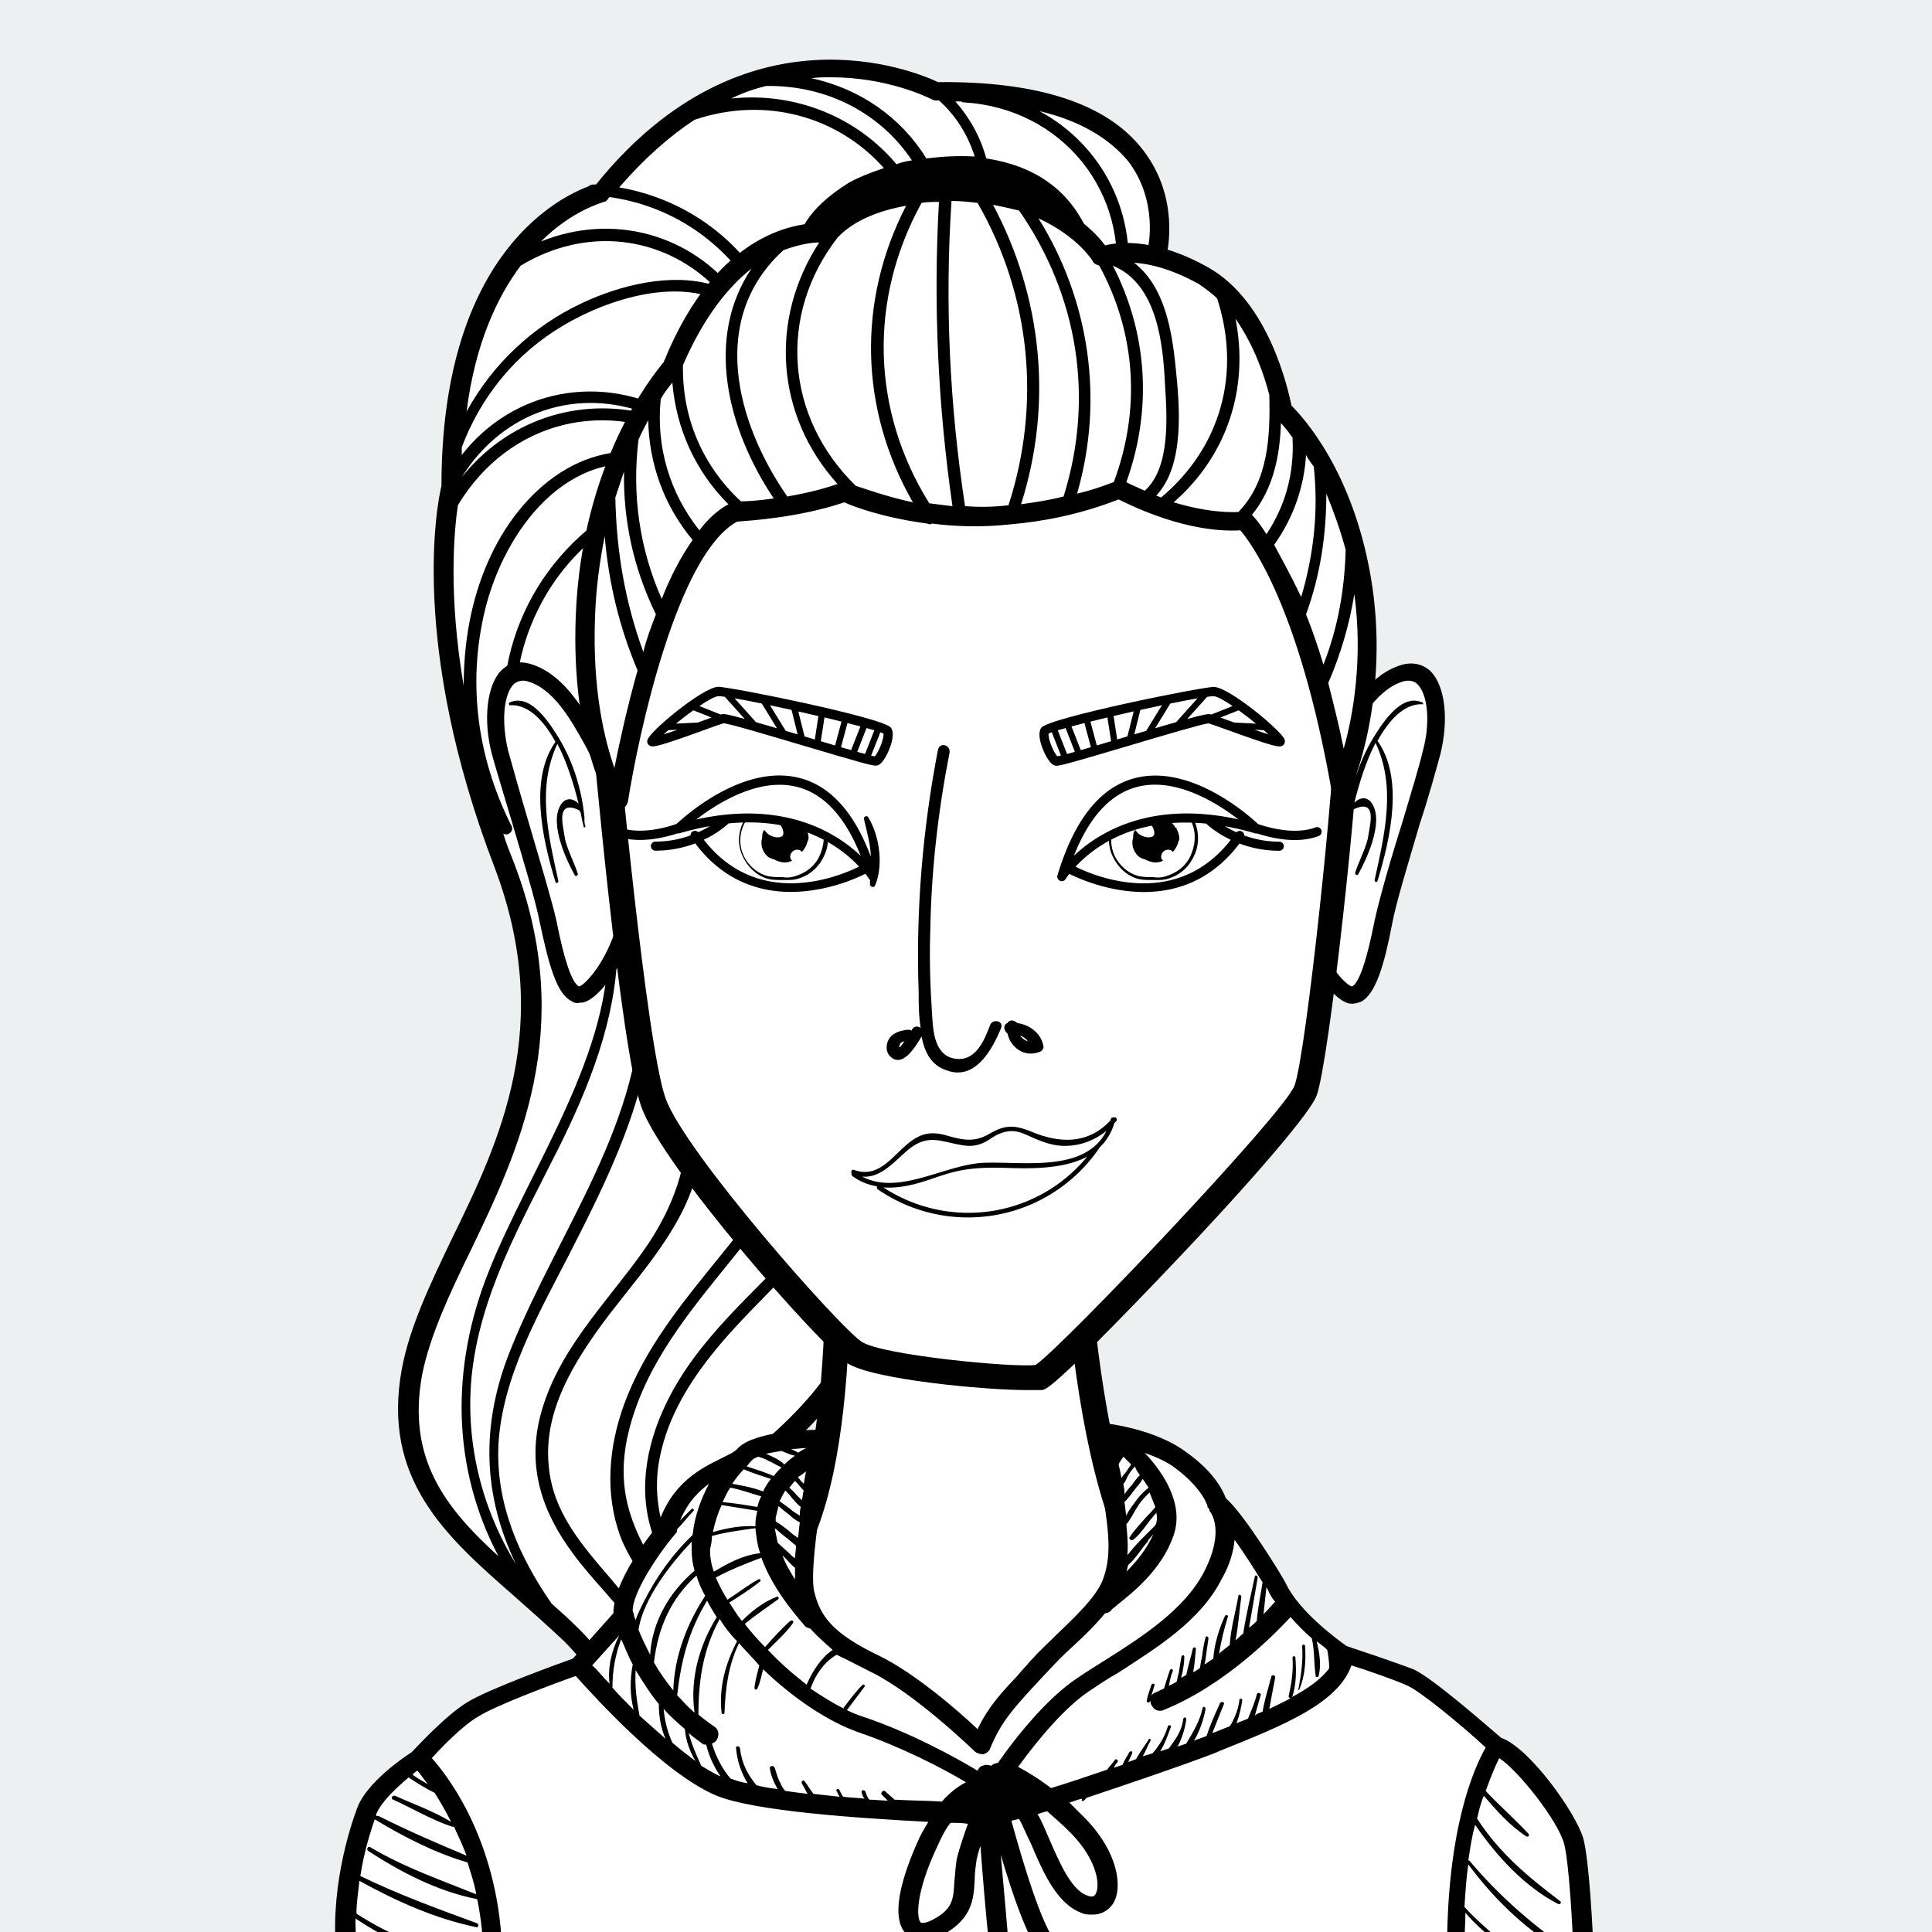 <svg xmlns="http://www.w3.org/2000/svg" width="600" height="600" viewBox="0 0 200 200" style="overflow:hidden!important">
    <path d="M0 0h200v200H0V0z" fill="#ecf0f1"/>
    <path d="M119.8 26.1s4.5-17-22.8-16.6c0 0-18.4-9.8-34.6 10.5 0 0-15.6 3.8-15.6 30.5 0 0-3.8 14.9 5.4 39.1s-7 38.7-9.5 52.4c-2.5 13.6 8.3 19.1 16.5 27.3 8.3 8.3 4.8 15.2 1 17.5 0 0 14.6-6 14-16.2s-2.2-14.3.6-16.5 14.9-10.2 15.9-21.6c.9-11.4 27.2-99.4 27.2-99.4l1.9-7z" fill="#fff"/>
    <path d="M118.3 15.5c-3.7-4.8-10.9-7.1-21.2-7-2.3-1.1-20-8.5-35.4 10.6h-.3c-.2 0-.4.1-.5.2-3.7 1.4-15.2 7.7-15.2 31-.4 1.6-3.4 16.3 5.5 39.5 6.2 16.4.6 28.2-4.5 38.6-2.2 4.6-4.3 9-5.1 13.3-2.1 11.4 4.5 17.3 11.6 23.5 1.7 1.5 3.5 3.1 5.2 4.7 4.4 4.4 5 8.1 4.7 10.4-.4 2.8-2.1 4.6-3.5 5.5-.5.3-.6.8-.4 1.3.2.4.5.6.9.6.1 0 .3 0 .4-.1.4-.2 5.9-2.5 10.1-6.7.1 0 .2-.1.3-.2.2-.2.4-.5.6-.7 2.3-2.6 3.9-5.8 3.7-9.6-.2-2.8-.4-5.2-.6-7.1-.6-5.4-.7-7.4.9-8.6.2-.2.6-.4.9-.7 3.9-2.9 14.4-10.7 15.3-21.6.9-11.2 26.9-98.3 27.1-99.2l2-6.9c0-.2 1.4-5.8-2.5-10.8zM86 8c5.9 0 10.1 2.1 10.5 2.3.2.1.3.1.5.1h.2c1.8 1.6 3 3.6 3.7 5.8-1.7-.1-3.4 0-5 .2-2.6-4.2-6.8-7.2-11.9-8.3.6-.1 1.3-.1 2-.1zm-10.3 2.2c1.2-.6 2.4-1 3.6-1.3 6.4-.1 11.9 2.9 15.1 7.7-.6.1-1.1.2-1.6.4-4.1-4.9-10.5-7.5-17.1-6.8zM47.8 49.4c4.3-6.9 12.1-9.4 19.4-6.5-7.3-1.9-14.7.6-19.4 6.5 0 .1 0 0 0 0zm6.1-21.9c6.8-4.1 14.6-3.1 19.9 2-4.3-1.3-9.6 0-13.6 1.9-5.1 2.4-9.2 6.3-11.9 11.2.9-7.1 3.2-11.9 5.6-15.1zm12.5 74.7c.3 13.8-8.5 25-13.5 37.4-3.3 8.1-2.8 15.4.5 22.3-3.5-5.7-5.2-12.4-4.6-19.2.8-8.6 5.2-16.2 9-23.8 3.2-6.4 6-13.5 6.1-20.5.8 1.2 1.7 2.5 2.5 3.8zm-6.6 66.3c-.9-.9-1.8-1.7-2.7-2.5-3.4-4.9-5.8-10.4-5.5-16.5.4-6.9 4.1-13.4 7.2-19.4 4.2-8.2 8.4-16.6 8.8-25.8.1.1.2.3.2.4 4.7 8.7 4.5 16.7-1.2 24.8-3.9 5.5-9 10.4-10.7 17.2-1.3 5.2.2 9.8 3.4 14.1 2.1 2.9 4.8 5.3 6.7 8.3 2.7 4.2 3.7 11.1-1.4 13.7.2-.7.5-1.4.6-2.2.2-2.8-.4-7.2-5.4-12.1zm59-142.7-2 6.8c-1.1 3.6-26.2 88.2-27.2 99.6-.8 10-10.8 17.4-14.5 20.2-.4.3-.7.5-1 .7-2.5 2-2.2 4.9-1.6 10.4.1 1.4.3 2.9.4 4.6-.4-1.2-1-2.4-1.6-3.6-2.4-4.8-4.2-9.1-2.8-14.5 1-4.1 3.4-7.7 6.1-10.9 7.7-9 19.6-16.9 18.1-30.3-.1-.8-1.3-.8-1.2 0 1.7 15-13.7 22.4-20.8 33.4-2.6 4-4.4 8.9-3.8 13.7.6 5.5 5.1 10.3 5.8 15.7-.2-.7-.4-1.3-.7-2-3.2-7.3-8.9-11.7-7.1-20.6 2.8-13.5 16.6-21.3 20.4-34.5.2-.8-1-1.1-1.2-.3-3.6 12.2-15.2 19.4-19.5 31.2-1.6 4.4-2 9.2-.4 13.6 1.9 5.1 8.5 10.9 7.7 16.7-.8 1.5-1.9 2.9-3.1 4.1.4-.9.7-1.9.8-3 .5-5.3-3.2-9.6-6.4-13.4-3-3.5-6-6.9-6.4-11.7-.5-5.2 2.1-9.8 5-13.9 3.7-5.2 8.6-9.9 10.3-16.2 2-7.2-.6-13.7-4.4-19.6 0-.9-.1-1.8-.2-2.6s-1.3-.8-1.2 0c0 .2 0 .4.1.6-.8-1.2-1.6-2.3-2.5-3.4-.2-3.9-1.4-7.7-3.9-11.3-.5-.7-1.5 0-1.1.6 2 2.9 3.2 5.9 3.7 8.9-1.7-2.3-3.3-4.6-4.7-6.8-4.7-7.7-6.3-16.6-2.2-24.9 3.5-7.1 10.2-11.5 17.9-12.8.8-.1.5-1.3-.3-1.2-10.8 1.8-19.5 10.1-21 21.1-1.5 10.9 4.8 18.6 10.6 26.7.7 11.8-8 23.9-12.3 34.7-4 10-3.8 20.4 1 29.5-5.5-5-9.5-10.1-7.9-18.8.8-4 2.8-8.3 5-12.8 4.9-10.2 11.1-23 4.5-40.2-.4-1-.8-2-1.1-3 .5.3 1.2-.3.8-.9-3.6-7.2-4.6-15.2-2.5-23 2.3-8.3 9.1-16.8 18.7-13.8.8.2 1.1-1 .3-1.2-8.5-2.7-15.6 3.2-18.9 10.8C48.7 62.3 48 66.7 48 71c-1.6-9.4-1-16-.6-18.7C52.7 43.5 63 41 71.8 46.2c.7.4 1.3-.7.6-1.1-.7-.4-1.4-.8-2.2-1.1.3-.2.4-.8-.1-1-7.8-4.5-17-2.7-22.3 4.1v-.8c2-5.3 5.6-9.7 10.5-12.6 4.7-2.8 12.3-5.2 17.3-2 .3.5.7 1 1 1.5.2.4.7.4.9.1.5.6 1.4-.3.9-.9-.6-.7-1.3-1.3-2-1.8-4.8-6.4-13-8.6-20.4-5.6 3.2-3.2 6.3-4 6.5-4.1.2 0 .4-.2.5-.4l.1-.1c6.4.9 11.9 4.6 15.2 10.2.4.7 1.5.1 1.1-.6-3.3-5.7-8.9-9.5-15.3-10.6 2.6-3 5.2-5.3 7.8-7 7.4-2.5 14.9-.3 19.6 5-1.5.5-2.7 1-3.6 1.5-4.7 2.9-5.1 5.5-5.1 5.5H84l3.7-1.4 5.9-2.7c1 1.8 1.8 3.7 2.3 5.9.2.8 1.4.5 1.2-.3-.4-2.1-1.2-4-2.1-5.7h1.3c.7 1.9 1.2 4 1.2 6.2 0 .8 1.3.8 1.2 0 0-2.2-.4-4.2-1.1-6.1l3.8.1c0 .5-.1 1.1-.1 1.7-.1.8 1.1 1.1 1.2.3.1-.7.2-1.3.2-2h1L113 25c-2-5.6-6.3-7.9-10.9-8.6-.6-2.2-1.7-4.2-3.2-5.9h.6c.1.1.2.1.3.1 10.1.6 17.2 9.3 15.6 19.3-.1.8 1.1 1.1 1.2.3 1.3-8-2.5-15.2-9-18.7 4.2 1 7.2 2.8 9.2 5.2 3.1 4.1 2.1 8.8 2 9.1zm-5.3.5c0 .1.1.2.1.3 0-.1 0-.2-.1-.3zM113 25c.1.1.1.3.2.4-.1-.3-.2-.4-.2-.4zm1 2.6c0 .1.1.2.1.3 0-.1-.1-.2-.1-.3zm.8 2.2c.4 1.1.3.8 0 0zm-.7-1.9c.2.7.5 1.4.7 1.9-.1-.4-.4-1-.7-1.9zm-.9-2.5c.1.2.2.5.3.9l-.3-.9zm.4 1.2c.1.3.2.7.4 1-.1-.3-.2-.7-.4-1z"/>
    <path d="M86.5 107c0 18.8 2.7 50.3-8.1 58s-31.8 13.9-36.7 24.4-3.6 29.4-3.6 29.4h124.1s.6-23.1-4.2-30.4c-6.6-10.1-28.5-17.7-36.5-22.9-8.1-5.2-10.9-32.2-10.9-58.8l-24.1.3z" fill="#fff"/>
    <path d="M163.4 220.1H37.2l-.3-.9c-.1-.5-1.3-19.7 3.6-30.3 3.4-7.3 13.6-12.4 23.5-17.4 5.1-2.5 9.9-5 13.6-7.5 8.6-6 8.1-29.8 7.7-47.1-.1-3.5-.1-6.8-.1-9.8v-1.3l26.7-.4v1.3c0 32 3.8 53.5 10.3 57.7 2.4 1.6 6 3.3 10.2 5.4 9.7 4.7 21.9 10.6 26.7 18 5 7.6 4.4 30.9 4.4 31.2l-.1 1.1zm-124.1-2.6h121.6c-.1-2.4-.6-23.2-4-28.4-4.4-6.7-16.2-12.5-25.6-17-4.3-2.1-8-3.9-10.5-5.5-9.8-6.3-11.4-38.8-11.5-58.6l-21.5.4c0 2.6.1 5.5.1 8.5.4 18.9.9 42.4-8.8 49.3-3.8 2.7-8.7 5.1-13.9 7.7-9.5 4.8-19.4 9.7-22.3 16.1-3.3 6.9-3.7 25.9-3.6 27.5z"/>
    <path d="M76.8 173.7c4.8 2.3 10.4 3.9 15.7 2.9.4-.1.4-.7 0-.8-5.1-.9-10.2-1.4-15.2-3.2-.6-.2-1.1.8-.5 1.1zm31.5 2.4c2.4.3 4.9-.4 7.1-1.2 2.1-.8 4.3-1.7 5.8-3.4.5-.5-.1-1.2-.7-.9-2.1.9-3.9 2.3-6.1 3-2 .7-4.1 1-6.2 1.5-.6.1-.4.9.1 1z"/>
    <path d="M85.2 148.9s-6.4 0-8.1 1.6-6.3 1.9-8.1 7.7c0 0-4.8 5.8-4.5 9l-4.7 5.1s-8.5 3.1-11 4.5c-2.4 1.4-5.6 5.1-5.6 5.1s-4.3 2.7-5.3 5.3c-.9 2.3-2.9 8.9-2 15.4.1.7.2 16.4.4 17.1H164c0-.7.5-.7-.1-16.7-.1-3.3-.5-10.5-1.1-12.6-.8-2.7-5.8-9.3-8.1-9.8 0 0-7.1-6.3-9-7.1s-6.9-2.4-6.9-2.4-5-3.4-6.8-6.9c-.3-.6-4.8-7.9-6.1-8.7 0 0-.5-2.1-3.7-4.5s-8.4-2.9-8.4-2.9.6 2.4 1.3 6.4c.6 4 1 6.6-.2 9.3-1.1 2.7-4.8 5.5-7.6 8.5s-4.5 4.5-6 8.1c0 0-6.3-6.1-10.9-8.4s-6.4-4.2-7.2-7.2c-.6-2.9 2-15.9 2-15.9z" fill="#fff"/>
    <path d="M165 203.1c-.1-3.4-.5-10.6-1.1-12.8-.8-2.7-5.6-9.4-8.5-10.4-1.3-1.1-7.2-6.3-9.1-7.1-1.8-.7-6-2.1-6.9-2.4-.7-.5-4.9-3.5-6.3-6.5-.1-.3-4.3-7.2-6.2-8.8-.3-.8-1.2-2.7-4-4.7-3.4-2.6-8.7-3.1-8.9-3.1-.3 0-.6.1-.9.4-.2.2-.3.6-.2.9 0 0 .6 2.4 1.3 6.3.6 3.8.9 6.3-.1 8.8-.7 1.6-2.5 3.4-4.4 5.2-1 1-2.1 2-3 3-.5.6-1 1.1-1.4 1.6-1.7 1.8-3 3.2-4.1 5.5-2-1.9-6.5-5.8-10.2-7.6-4.8-2.3-6.1-4.1-6.7-6.6-.5-1.8.5-8.6 1.4-13.7.4-.2.6-.7.4-1.2 0-.1-.1-.2-.1-.2 0-.2.1-.4.1-.5.1-.3 0-.6-.2-.8s-.5-.4-.8-.4c-1.1 0-6.9.1-8.7 1.9-.3.4-1 .7-1.8 1.1-2 1-5.1 2.5-6.5 6.9-.9 1.1-4.6 5.8-4.6 9.1l-4.2 4.7c-1.4.5-8.6 3.1-10.9 4.5-2.3 1.4-5.2 4.6-5.8 5.2-.8.5-4.6 3.1-5.6 5.7-.8 2.1-3 8.9-2.1 15.9.1.7.2 16.5.4 17.2.1.4.5.8 1 .8h127.6c.3 0 .5-.1.7-.3s.3-.5.3-.7c.2-.3.1-15.9.1-16.9zm-2 14c-3.6-2.6-7.8-4.2-11.5-6.8v-4.4c3.2 2.9 6.8 6.3 10.9 7.4.1 0 .2-.2.1-.2-4-2.2-7.4-4.9-11-7.7v-3.1c.4.4 5.7 5 11.4 7.1.1 2.8.1 5.8.1 7.7zm0-8.2c-6.1-2.6-9.4-5.8-9.6-5.9-.7-.5-1.3-1.1-1.8-1.7 0-1.2.1-2.3.1-3.3 1.7 2.2 8.6 7.4 11.3 8.9v2zm-4.8-19.1c-1.4-1.5-3-2.9-4.4-4.4.6-1.7 1.1-2.8 1.4-3.4 2 1.3 6 6.4 6.7 8.8.5 1.8.9 8.3 1 12.2v3.5c-3.1-1.9-9.2-6.7-11.3-9.1.1-1.6.2-3.1.4-4.4 2.8 3.8 6.4 7.2 10.5 9.4.2.1.4-.2.2-.3-4-2.8-7.5-5.8-10.6-9.5h-.1c.2-1.4.4-2.6.7-3.7 2.2 3.2 5.1 6.4 8.6 8.2.2.1.4-.2.2-.3-3.3-2.5-6.2-4.9-8.5-8.4 0-.1-.1-.1-.1-.1.2-.9.4-1.7.7-2.4 1.3 1.5 2.7 3.1 4.4 4.2.2.1.4-.1.2-.3zm-27.1-25.5c.1.2.2.3.2.4.2.4.4.8.7 1.1-.2.2-.6.7-1.2 1.3.1-.9.2-1.9.3-2.8zm-3.3-4.9c1.1 1.5 2.2 3.3 2.9 4.4-.2 1.3-.5 2.7-.6 4-.2.2-.5.5-.8.7.3-1.7.6-3.5.9-5.2 0-.2-.3-.3-.3-.1-.4 1.9-.9 3.9-1.2 5.9-.3.2-.5.5-.8.7.3-1.5.4-3.1.6-4.5 0-.2-.3-.3-.3-.1-.3 1.7-.8 3.4-.9 5.1-.4.3-.8.6-1.1.9.2-1.3.5-2.5.9-3.8.1-.2-.2-.3-.3-.1-.6 1.3-1.1 2.9-1.2 4.4l-.9.6c0-.2.1-.4.1-.6l.3-2.1c0-.2-.3-.3-.3-.1-.2.7-.3 1.5-.4 2.2-.1.3-.1.6-.2 1-.2.1-.4.3-.7.4.2-.8.2-1.6.3-2.4 0-.2-.2-.2-.3-.1-.2.9-.5 1.8-.7 2.8-.2.1-.4.2-.5.3 0-.2 0-.3.1-.5.1-.6.2-1.1.2-1.7 0-.2-.2-.2-.3 0l-.3 1.8c-.1.2-.1.5-.2.8-.2.1-.5.3-.8.4.1-.5.2-1 .4-1.5.1-.2-.2-.3-.3-.1-.2.6-.4 1.2-.6 1.9-.3.1-.6.3-.9.4-.2.1-.3.2-.4.3.1-.3.2-.7.3-1 .1-.2-.2-.3-.3-.1-.2.6-.4 1.1-.5 1.7 0 .1.2.2.3.1 0 0 0-.1.1-.1 0 .1 0 .3.1.4.2.4.5.6.9.6.1 0 .2 0 .4-.1 6.4-2.6 11.5-7.9 13.1-9.6.7.8 1.5 1.6 2.2 2.2.3 1.3.2 2.6.4 3.9 0 .1.2.2.3 0 .3-1.1.1-2.4-.2-3.6.4.3.8.6 1.1.9.1.6.2 1.2.2 1.9-.8 1.1-2.2 2.1-3.9 3l.1-.1c.4-1.3.4-2.7.3-4 0-.2-.3-.2-.3 0 .1 1.4-.1 2.6-.4 4 0 .1.1.2.2.2-.7.4-1.4.7-2.2 1.1.2-1.1.4-2.2.6-3.2.1-.3-.4-.4-.4-.1-.3 1.1-.7 2.4-.9 3.6-.3.1-.6.2-.8.4l.6-2.1c.1-.2-.3-.4-.4-.1-.2.9-.6 1.7-.9 2.5-.4.2-.8.3-1.2.5.3-.8.5-1.7.6-2.4 0-.2-.3-.2-.3 0-.1.9-.4 1.6-.8 2.4-.1.1-.1.2-.2.3l-1.5.6-.3.1 1.2-3c.1-.2-.3-.3-.4-.1-.5 1.1-1 2.2-1.4 3.4-.4.2-.9.3-1.3.5.6-1 1-2.2 1.2-3.3 0-.2-.3-.3-.3-.1-.3 1.4-1 2.5-1.7 3.7l-.9.3c.5-.9.8-2 .9-2.8 0-.2-.2-.3-.3-.1-.1.8-.4 1.5-.8 2.1-.2.3-.4.6-.7 1l-.9.3c.5-.8.8-1.7 1.1-2.5.1-.2-.2-.3-.3-.1-.2.7-.5 1.3-.9 1.9-.2.3-.4.6-.7.9-.3.1-.6.2-1 .3.3-.5.5-1.1.8-1.6.1-.2-.2-.3-.2-.1-.4.6-.9 1.3-1.3 2-.2.1-.5.2-.8.3.1-.3.3-.6.4-.9.1-.2-.2-.3-.3-.1-.2.4-.5.8-.7 1.3l-.9.3c.1-.2.2-.4.4-.6.1-.2-.2-.4-.3-.2-.2.3-.5.6-.8 1-2.1.7-4.1 1.4-5.8 1.9-1.3-1-2.5-1.7-3.4-2.2 2.1-2.9 4.9-6.2 7.3-7.8.9-.6 1.9-1.3 3-1.9 4-2.6 8.6-5.4 10.8-9.8.8-1.4 1.2-2.8 1.3-4zm-16.9 30.4c2.8 2.9 3 5.5 2.5 6.3-.1.1-.2.4-.9.1-1.7-.6-3-3.8-4-6.1-.4-.9-.7-1.7-1.1-2.3.3-.1.6-.2 1-.3.8.7 1.6 1.4 2.5 2.3zm6.4-30.4c.8-.6 1.3-1.5 1.9-2.2.2-.2.3-.4.5-.6.1.4.1.9-.1 1.3l-1.5 1.5c-.5.5-1 1.1-1.4 1.6.1-1 0-2.1-.1-3.2.5-.6.8-1.3 1.2-1.9.3-.5.8-1 1.2-1.4l.6 1.5c-.3.4-.6.7-.9 1-.6.7-1.3 1.4-1.8 2.2 0 .2.3.3.4.2zm2.1-.6c-.7 1.6-1.8 2.9-2.8 3.9.1-.2.1-.5.2-.7.8-.7 1.3-1.6 2-2.4.1-.3.4-.5.6-.8zm-1.9-3.3c-.3.4-.7.9-.9 1.4-.1-.4-.1-.9-.2-1.4.5-.5.9-1.1 1.3-1.6.2-.2.4-.5.6-.8l.6.9c-.5.4-1 .9-1.4 1.5zm.5-2.8c-.3.3-.6.7-.8 1-.3.3-.6.7-.8 1v-.3c0-.3-.1-.5-.1-.8.2-.2.3-.5.4-.7.2-.4.5-.8.8-1.1.1.4.3.6.5.9zm-1.7-1.9.8.8c-.3.4-.5.8-.8 1.1-.1.1-.1.2-.2.3-.1-.5-.2-1-.3-1.4.1-.3.3-.5.5-.8zm-26.1 22.3c4.5 2.2 10.6 8.1 10.7 8.2.2.2.6.3.9.3.3-.1.6-.3.7-.6 1.1-2.7 2.4-4.1 4.3-6.2.5-.5.9-1 1.5-1.6.9-1 1.9-2 2.9-2.9 1.2-1.1 2.3-2.2 3.2-3.3.3 0 .6-.2.7-.4.1-.1.4-.3.6-.5 1.5-1.2 4.6-3.6 5.8-7.2 1.1-3.2-1.1-6.5-3-8.5 1.1.4 2.3.9 3.2 1.6 2.8 2.1 3.3 3.9 3.3 3.9v.1s0 .1.1.1c0 .1.1.1.1.2v.1c.1.1 1.7 2-.6 6.4-2 3.8-6.3 6.6-10.1 9-1.1.7-2.1 1.3-3.1 2-2.7 1.8-5.8 5.4-8.1 8.7-.2 0-.5.1-.7.3-.2-.1-.4-.1-.6-.1-.3.1-.6.1-.8.6-2.5-1.5-7.1-4-11.9-5.6-.6-.2-1.1-.4-1.7-.7h.1l1.8-2.4c.1-.1-.1-.3-.2-.2-.7.7-1.3 1.5-1.9 2.3-.1.1-.1.1 0 .2-1.2-.6-2.3-1.3-3.5-2.1.3-.8.7-1.6 1.3-2.3.4-.5.9-.9 1.4-1.2 1.1.5 2.2 1.1 3.6 1.8zm1.1 12.7.6.6c-.6 0-1.3-.1-1.9-.1-.2-.2-.3-.5-.4-.8-.1-.3-.5-.2-.4.1.1.2.1.4.3.6-.7-.1-1.5-.1-2.2-.2-.2-.2-.3-.5-.4-.7-.1-.2-.4-.1-.3.1l.3.6-2.7-.3c-.3-.4-.6-.9-.9-1.3-.1-.2-.4 0-.3.2.2.4.4.7.6 1.1-.8-.1-1.6-.2-2.3-.3-.2-.2-.4-.5-.5-.8-.3-.5-.4-1-.6-1.6-.1-.3-.6-.2-.5.1.1.7.4 1.4.8 2.1-.8-.1-1.5-.2-2.2-.4-.9-1.1-1.5-2.2-1.7-3.8 0-.3-.5-.3-.4 0 .1 1.2.5 2.5 1.2 3.6-.7-.1-1.3-.3-1.8-.5-.9-1.1-1.5-2.3-1.9-3.6.2-.1.4-.2.5-.4.3-.5.2-1.1-.3-1.4-.6-.4-1.1-.8-1.6-1.2 0-3.6.5-6.8 2.2-9.9.5.8 1.1 1.6 1.8 2.3-1.2 2.3-1.9 4.8-1.6 7.4 0 .2.3.2.3 0 .1-2.6.4-4.9 1.5-7.2.7.8 1.4 1.5 2.1 2.3-.2.8-.4 1.5-.5 2.3 0 .2.2.3.3.1.3-.6.4-1.3.6-2 3.1 3 6.7 5.4 9.8 6.5 4.4 1.5 8.7 3.7 11.2 5.2-.8.4-1.6 1-2.5 2-1.5-.1-3.2-.1-4.9-.2-.3-.3-.7-.6-1-.9-.2-.1-.5.2-.3.4zm-19.4-23.2c-2.6 2.2-4.4 5.3-4.6 8.7-.5-1-.9-1.8-1.2-2.6.5-3.3 3.5-7 5.5-9.1v.8c0 .8.1 1.5.3 2.2zm0 14.7c-.7-.6-1.2-1.2-1.8-1.8.4-3.6 1.2-6.7 3.1-9.8.3.6.6 1.1 1 1.7-1.8 2.9-2.8 6.4-2.3 9.9zm-2.2-2.3c-.8-1-1.5-2-2-2.9.4-3.5 1.7-6.6 4.4-9 .2.7.5 1.4.9 2.1-1.9 2.9-3.2 6.3-3.3 9.8zm-1.5 1.4c0 1.2.2 2.5.7 3.6l-2.7-2.4c-.3-1.6-.5-3.1-.4-4.7.7 1.1 1.4 2.3 2.4 3.5zm.5.5c.6.7 1.4 1.4 2.2 2.1.1 1.2.5 2.3 1.1 3.3-.8-.6-1.6-1.2-2.4-1.9-.5-1.1-.8-2.3-.9-3.5zm2.6 2.5c.4.4.9.7 1.4 1.1.1.1.2.1.4.1.3 1.2.8 2.3 1.5 3.3-.7-.3-1.3-.7-2-1.1-.5-1.1-1-2.2-1.3-3.4zm27.1 9.3c.6 0 1.2 0 1.8.1-.4 1.1-.8 2.3-1.1 3.4-.2.9-.2 1.7-.3 2.5-.1 1.8-.1 2.9-2.2 4-.7.4-1.2.4-1.3.3-.4-.4-.6-2.9 1.7-7.8.5-1.1.9-1.9 1.4-2.5zm-12.2-17.9c-1.2.8-2.1 2.2-2.7 3.6-1.4-1.1-2.8-2.3-4-3.6.9-.9 1.9-1.8 2.6-2.8.1-.2-.1-.3-.3-.2-.9.8-1.8 1.8-2.6 2.7-.8-.8-1.5-1.6-2.1-2.4 1.1-.9 2.3-1.7 3.4-2.5.2-.1.1-.4-.1-.3-1.3.5-2.5 1.4-3.6 2.5-.5-.6-.9-1.3-1.3-1.9 1.1-.7 2.2-1.4 3.2-2.2.1-.1 0-.3-.2-.2-1.1.6-2.1 1.4-3.2 2.1-.5-.8-.9-1.6-1.2-2.3 1.5-.8 3-1.4 4.6-2 0 0 .1 0 .1-.1 1.3 3.7 4.4 6.9 4.5 7.1.2.2.3.2.6.3.6.7 1.4 1.4 2.3 2.2zM82 155.1c.3.3.6.7.9.9-.1.3-.1.6-.1.9-.3-.2-.7-.4-1-.7-.4-.3-.7-.5-1.1-.8.2-.4.4-.8.6-1.1.3.3.5.5.7.8zm-.3-1.1c.2-.2.4-.5.6-.7.3.3.6.7.9 1-.1.3-.1.7-.2 1l-.6-.6c-.2-.3-.5-.5-.7-.7zm0 2.8c.3.3.7.6 1.1.8-.1.6-.1 1.1-.2 1.6-.3-.2-.6-.4-.9-.7-.5-.4-.9-.7-1.4-1v-.4l.3-1.2c.3.3.7.6 1.1.9zm0 4c-.4-.4-.8-.7-1.2-1.1l-.3-1.5c.4.3.7.6 1.1.9.4.3.7.6 1.1.9 0 .5-.1.9-.1 1.3-.2-.1-.4-.3-.6-.5zm.6 1.5v1.2c-.5-.8-1-1.6-1.3-2.5l.3.3c.3.3.6.7 1 1zm1.2-10c-.1.1-.1.2-.1.3-.1.3-.1.6-.2 1-.2-.2-.4-.4-.6-.7.4-.2.7-.5.9-.6zm0-2.4c-.3.1-.6.3-.9.5 0 0 0-.1-.1-.1l-.6-.3c.6 0 1.1-.1 1.6-.1zm-2.6.3c.5.2.9.4 1.4.5-.3.2-.7.5-1.1.9-.5-.5-1.2-.8-1.9-1.1.4-.1 1-.2 1.6-.3zm-3.1 1c.2-.2.4-.3.7-.4.3.1.7.2 1 .4.5.2.9.5 1.4.7-.3.3-.6.6-.8.9-.9-.4-1.9-.7-2.8-1 .3-.4.5-.6.5-.6zm-.8.9c.9.4 1.9.7 2.8 1-.3.4-.6.8-.8 1.3-1-.4-2.1-.6-3.2-.8.4-.6.8-1.1 1.2-1.5zm-1.4 1.9c1.1.2 2.1.6 3.2.9-.2.4-.3.7-.4 1.1-1.2-.2-2.4-.4-3.6-.5.3-.6.5-1.1.8-1.5zm-.9 1.8c1.2.2 2.5.4 3.7.6 0 .1-.1.3-.1.5-.1.4-.1.8-.1 1.1-1.5-.1-3 .2-4.4.6.2-1 .5-1.9.9-2.8zm-1 3.2c1.5-.4 3-.6 4.5-.8.1.9.2 1.8.5 2.6h-.1c-1.7.2-3.2 1-4.7 1.9-.3-.8-.4-1.6-.4-2.3.1-.4.2-.9.2-1.4zm-3.8-.2c.1-.1.2-.2.2-.4v-.1c.6-.6 1.1-1.3 1.7-1.9.1-.1-.1-.3-.2-.2l-1.2 1.2c.8-1.9 1.9-3 3-3.8-.8 1.5-1.5 3.3-1.7 5.3-2.1 2-3.8 4.4-5.1 7-.3.6-.6 1.2-.8 1.8-.2-.4-.2-.8-.3-.9-.1-1.8 2.6-5.9 4.4-8zm-4.4 13.5c-.3 1.6-.3 3.2.1 4.7-.8-.8-1.6-1.6-2.2-2.3 0-1.8.3-3.4.9-5 .4.8.7 1.7 1.2 2.6zm-1.4-3c-.8 1.6-1.2 3.3-1 5-.8-.8-1.3-1.5-1.8-1.9l2.8-3.1zm-20.9 14c.3.3.6.8 1.1 1.4-.5-.3-1.1-.6-1.6-1 .1-.1.3-.3.5-.4zm-4.2 4.4c.5-1.2 2-2.6 3.3-3.7.9.6 1.7 1.1 2.7 1.6.5.8 1.1 1.8 1.7 3-1.8-1.1-3.8-1.8-5.8-2.7-.3-.1-.5.3-.2.4 2 .9 4 2.1 6.1 2.8h.2c.4.9.9 1.9 1.3 3-3.1-1.3-6.1-2.6-9.1-4.1H39c-.1-.1-.1-.2 0-.3zm-2.2 10.9c3.3 2.2 6.9 3.9 10.8 4.6.2 0 .3-.3.1-.3-3.8-1.2-7.4-2.6-10.8-4.8 0-1.2.2-2.3.3-3.4 3.8 2.1 7.8 3.9 12.1 4.8.2.1.3-.3.1-.4-4.1-1.5-8.2-3-12.1-4.9.4-2.6 1.1-4.7 1.5-5.9 0 0 0 .1.1.1 3 1.8 6.1 3.4 9.5 4.4.3 1 .7 2.1.9 3.3-3.7-1.5-7.5-2.8-11-4.9-.2-.1-.4.2-.2.4 3.4 2.2 7.2 4.2 11.3 5 .4 1.9.6 3.9.7 6.1v3.9c-5.3-1.5-11.8-4.3-13.1-5-.2-1.2-.2-2.1-.2-3zm.4 20.3c0-.1 0-1.3-.1-3.1 1.7 1.2 3.6 2.4 5.6 3.1h-5.5zm12.8 0h-5.9c-2.4-1-4.7-2-6.9-3.5 0-2-.1-4.5-.1-6.8 3.4 2.9 8.5 5 12.9 6.2v4.1zm0-4.6c-4.3-2-9.1-3-12.9-6v-2.8c3.3 2.6 7.2 4.3 11.2 5.5.1 0 .1-.1.1-.1-3.8-1.8-7.8-3.2-11.2-5.6 0-1.9 0-3.2-.1-3.3 1 .6 6.2 3.1 13 5.1-.1 2.1-.1 4.9-.1 7.2zm99.2 4.6H52v-16.3c-.2-11.5-5.4-18.5-7.3-20.6 1-1.1 3.1-3.3 4.8-4.3 1.9-1.2 8.1-3.5 10.1-4.2 1.9 2.1 9.1 10.1 14.6 12.4 4 1.6 14.4 2.3 21.9 2.7-.3.5-.6 1-.9 1.6-1.1 2.4-3.5 8.1-1.3 10.1.3.3.8.6 1.6.6.6 0 1.2-.2 2.1-.6 3.1-1.7 3.2-3.8 3.3-5.7 0-.7.1-1.4.2-2.1.1-.4.2-.9.4-1.4.2 2.8.5 6.5 1 11.4.1.5.5.9 1 .9h.1c.6-.1 1-.5.9-1.1-.3-3.5-.6-7.1-.9-10.3 1.2 4.1 2.8 8.8 4.3 10.5.3.4 1 .5 1.4.1.4-.4.5-1 .1-1.4-1.6-1.9-3.5-8.4-4.7-12.7.2-.1.4-.1.8-.2.3.5.7 1.5 1.2 2.5 1.2 2.8 2.6 6.2 5.2 7.2.4.2.8.2 1.2.2.9 0 1.6-.4 2.1-1.1 1.1-1.7.5-5.4-2.8-8.8l-1.7-1.7c.4-.1.8-.3 1.3-.4v.1c-.1.1.1.2.2.1l.3-.3c4.5-1.5 9.8-3.3 13.2-4.6l.7-.3c6.2-2.5 12.1-4.8 13.5-8.8 1.6.5 4.5 1.5 5.8 2.1 1.2.5 5.4 3.9 8.1 6.4-1.2 2.1-4.1 8.5-4 21.6-.2.2-.5 13.1-.6 16.4zm2.3 0v-3.2c1.8 1.4 3.9 2.7 6.1 3.1.1 0 .3-.2.1-.3-2.1-1-4.2-1.8-6.2-3.1v-4.6c3.4 2.8 7.6 4.9 11.5 6.8v1.4l-11.5-.1zm-102.3-1.2c.2 0 .2-.2.1-.2-4.2-1.7-8.1-3.2-11.9-5.7-.1-.1-.2.1-.1.2 3.3 2.6 7.6 5 11.9 5.7zm85.3-42.8c.6-1.4.7-3 .6-4.5 0-.2-.3-.2-.3 0 .1 1.5-.1 3-.4 4.5-.1 0 .1.1.1 0z"/>
    <path d="M64.7 84.7s-1.8-5-3.3-7.9-3.6-6.3-6.6-7.2-4 3.9-2.9 8.3 4.2 13.9 5 17.6 1.8 8.1 3.6 7.5 7.1-7.7 4.2-18.3z" fill="#fff"/>
    <path d="M59.1 103.6c-1.5-.8-2.3-3.8-3.2-8-.4-2.2-1.7-6.4-2.9-10.5-.8-2.7-1.6-5.3-2.1-7.1-.9-3.5-.5-7.1 1-8.6.8-.8 1.8-1 2.9-.7 3.3.9 5.5 4.4 7.2 7.6 1.6 2.9 3.3 7.8 3.4 8v.1c3.1 11.1-2.6 18.5-4.8 19.3-.2.1-.4.1-.6.1-.3.1-.6 0-.9-.2zm1.5-26.4c-1.6-2.9-3.4-6-6.1-6.7-.5-.1-.9 0-1.3.3-1.1 1.1-1.3 4-.6 6.9.5 1.8 1.2 4.3 2 7 1.2 4.1 2.5 8.4 3 10.6.8 4.1 1.6 6.4 2.3 6.8h.1c1.1-.4 6.6-6.8 3.8-17.2-.1-.4-1.8-5.1-3.2-7.7z"/>
    <path d="M52.8 72.7c1.9-.8 3.6 1.4 4.8 3.3 1.6 2.5 2.6 5.5 2.9 8.6v.2c0 .2 0 .5.1.7 0 .2-.2.2-.2 0-.1-.4-.2-.9-.3-1.4 0 0-.1-.1-.1-.2-1.2-.6-1.8-.3-1.8.8 0 .7.2 1.5.3 2.2.3 1.2.9 2.3 1.3 3.5.1.2-.2.4-.3.2-.9-1.6-2.6-5.3-1.5-7.2.5-.9 1.3-.8 1.9-.2-.5-2-1.2-4.3-2.2-6.2-2.1 4.5-1 9.2.1 14.2 0 .2-.2.3-.3.1-1.4-4.6-2.7-10.7 0-14.5-1.2-2.2-2.8-3.9-4.7-3.8-.1.1-.2-.3 0-.3z"/>
    <path d="M135.3 84.7s1.8-5 3.3-7.9 3.6-6.3 6.6-7.2 4 3.9 2.9 8.3-4.2 13.9-5 17.6c-.7 3.7-1.8 8.1-3.6 7.5s-7.1-7.7-4.2-18.3z" fill="#fff"/>
    <path d="M140 103.9c-.2 0-.4 0-.6-.1-2.2-.8-7.9-8.2-4.8-19.3v-.1c.1-.2 1.8-5.1 3.4-8 1.7-3.2 3.9-6.7 7.2-7.6 1.1-.3 2.2 0 2.9.7 1.5 1.5 1.9 5 1 8.6-.5 1.8-1.2 4.4-2.1 7.1-1.2 4.1-2.5 8.3-2.9 10.5-.8 4.2-1.7 7.2-3.2 8-.3.1-.6.2-.9.2zm-3.9-19c-2.9 10.4 2.6 16.8 3.8 17.2h.1c.7-.4 1.5-2.7 2.3-6.8.5-2.3 1.7-6.5 3-10.6.8-2.7 1.6-5.3 2-7 .8-2.9.5-5.9-.6-6.9-.3-.3-.8-.4-1.3-.3-2.7.7-4.6 3.9-6.1 6.7-1.3 2.6-3 7.3-3.2 7.7z"/>
    <path d="M147.2 72.7c-1.9-.8-3.6 1.4-4.8 3.3-1.6 2.5-2.6 5.5-2.9 8.6v.2c0 .2 0 .5-.1.7 0 .2.2.2.2 0 .1-.4.2-.9.3-1.4.1-.1.1-.2.2-.3 1.2-.6 1.8-.3 1.8.8 0 .7-.2 1.5-.3 2.2-.3 1.2-.9 2.3-1.3 3.5-.1.2.2.4.3.2.9-1.6 2.6-5.3 1.5-7.2-.5-.9-1.3-.8-1.9-.2.5-2 1.2-4.3 2.2-6.2 2.1 4.5 1 9.2-.1 14.2 0 .2.2.3.3.1 1.4-4.6 2.7-10.7 0-14.5 1.2-2.2 2.8-3.9 4.7-3.8 0 .2.1-.2-.1-.2z"/>
    <path d="M138.2 58.2c-2-10.8-13.3-27.4-37.2-27.4S69.1 43.5 65.5 53c-3 8.1-3 21.3-3 21.3s3 33.8 5.2 39.8c2.1 5.9 18.2 24.2 20.8 25.9 2.5 1.7 17.4 3 19.1 2.5 1.7-.4 26.3-26.3 27.6-29.7 1.3-3.4 4.4-32.9 4.3-38.5-.1 0 .1-8.4-1.3-16.1z" fill="#fff"/>
    <path d="M106.3 143.9c-4.4 0-16.1-1.1-18.6-2.8-2.8-1.8-19.1-20.3-21.3-26.5-2.2-6-5.1-38.7-5.2-40.1v-.1c0-.6 0-13.6 3.1-21.8 5.8-15.5 17.8-23 36.7-23 10.9 0 20.5 3.4 27.7 10 5.5 5 9.6 11.9 10.8 18.5 1.4 7.6 1.2 15.7 1.2 16.4.1 6-3.1 35.4-4.4 38.9-.9 2.4-10 12.3-13.9 16.4-3.3 3.5-6.6 6.9-9.1 9.4-4.5 4.4-5 4.6-5.4 4.7h-1.6zM63.8 74.3c.1 1.6 3.1 33.8 5.1 39.4s18 23.7 20.3 25.2c2.1 1.4 15.8 2.7 18 2.4 2.6-1.7 25.7-26 26.8-28.9 1.2-3.1 4.3-32.6 4.2-38 0-.1.2-8.4-1.2-15.9-1.1-6-4.8-12.4-10-17-6.7-6.1-15.7-9.3-26-9.3-17.7 0-28.9 7-34.3 21.3-2.8 7.5-2.9 19.9-2.9 20.8z"/>
    <path d="M115.55 116.07c.18-.22-.08-.5-.28-.38-.11-.02-.24.02-.28.16-.02.06-.04.11-.06.16-2.25 2.41-5.13 2.38-8.06 1.18-1.75-.72-2.75-.81-4.41.16-1.52.89-2.64.71-4.26.25-.82-.23-1.58-.39-2.42-.19-2.78.69-4.07 4.88-7.37 3.7-.23-.08-.35.19-.25.36-.03.1-.01.21.09.28.79.59 1.66.91 2.55 1.06-.05.1-.04.24.08.32a16.452 16.452 0 0 0 22.95-4.33c.01-.01 0-.02 0-.02.68-.64 1.21-1.47 1.53-2.53.07-.05.14-.11.19-.18zm-21.66 3.06c2.17-1.87 3.47-.92 5.85-.56.75.11 1.36.04 2.05-.26.57-.25 1.05-.69 1.63-.93 1.66-.67 2.46-.03 3.82.53.94.39 1.85.69 2.87.71 1.65.03 3.19-.55 4.43-1.56-.3.6-.68 1.1-1.12 1.5-2.76 2.54-7.99 1.69-11.5 1.81-4.06.13-8.82 3.46-12.67 1.43 1.89.16 3.19-1.42 4.64-2.67zm-2.45 3.79c1.08.08 2.2-.08 3.3-.36 1.28-.33 2.5-.84 3.78-1.18 1.85-.5 3.71-.54 5.61-.48 2.69.09 6.01.12 8.42-1.17-5.17 6.28-14.19 7.69-21.11 3.19z"/>
    <path d="M85 84.8c-1-1.9-3.2-2.7-5.2-2-2.2.8-3.8 3-3.1 5.4.4 1.2 1.5 2.4 2.8 2.7.5.1 1 .1 1.5.1.5.1 1.1 0 1.7-.2 2.4-.9 3.5-3.7 2.3-6z" fill="#fff"/>
    <path d="M83.4 85.8c0-.1 0-.1-.1-.1-.6-1.1-2-1.5-3.1-1 .2.2.4.5.6.7.2.3.5 1 .1 1.2-.4.2-1 0-1.3-.2-.2-.1-.3-.3-.5-.5 0 .1-.1.1-.1.2-.1.2-.1.4-.1.6-.2.7 0 1.4.5 1.9.2.2.5.3.8.4.6.3 1.2.4 1.8.1-.1-.1-.2-.2-.2-.4 0-.3.2-.6.5-.7.3-.1.6 0 .7.2.3-.3.5-.7.6-1.1.2-.3.1-.9-.2-1.3zm-2 5.3H81c-.5 0-1 0-1.4-.1-1.3-.3-2.4-1.4-2.9-2.8-.8-2.5.9-4.8 3.1-5.5 2.1-.8 4.4.1 5.4 2 .6 1.1.7 2.5.2 3.7s-1.4 2.1-2.6 2.5c-.5.2-1 .2-1.4.2zm-.4-.3c.6.1 1.1 0 1.6-.2 1.1-.4 2-1.2 2.4-2.4.4-1.1.4-2.3-.2-3.4-.9-1.8-3.1-2.6-5-1.9-2.1.7-3.7 2.9-3 5.2.4 1.3 1.5 2.3 2.7 2.6.5.1 1 .1 1.5.1z"/>
    <path d="M81.02 74.43c-6.9 0-12.5 5.6-12.5 12.5s5.6 12.5 12.5 12.5 12.5-5.6 12.5-12.5-5.6-12.5-12.5-12.5zm4.54 16.93c-3.76 1.16-8.34-.16-10.67-1.75s-3.88-4.07-3.88-4.07c7.61-1.82 11.41-.23 14.24.93 2.83 1.16 4.19 3.45 4.19 3.45s-.12.28-3.88 1.44z" fill="#fff"/>
    <path d="M89.88 84.61c-.14-.24-.5-.08-.44.18.26 1.17.6 2.33.69 3.53.01.12 0 .23.01.34-1.72-4.58-4.19-7.31-7.36-8.12-5.72-1.48-11.67 3.75-12.75 4.76-2.31.78-4.43.91-5.94.34a.47.47 0 0 0-.61.28c-.09.24.03.52.28.61.79.3 1.64.42 2.49.42 1.39 0 2.77-.32 3.89-.68.06.01.13.01.2-.01 1.1-.32 2.14-.56 3.14-.74-.34.21-.74.42-1.2.63a.47.47 0 0 0-.6-.06c-.13.09-.2.24-.2.39-1.01.37-2.23.64-3.63.64a.47.47 0 1 0 0 .94c1.61 0 2.99-.33 4.12-.75 2.94 3.9 6.63 5.02 9.89 5.02 3.82 0 7.03-1.52 7.72-1.88.22.29.35.49.38.53.03.05.07.08.11.11 0 .15-.01.3-.01.45.01.25.4.41.52.14.9-2.08.47-5.16-.7-7.07zm-17.02 2.32c1.58-.75 2.49-1.62 2.55-1.68 0 0 0-.01.01-.01 7.54-.73 11.74 2.56 13.51 4.47-1.75.88-10.32 4.62-16.07-2.78zm-.78-2.1c1.89-1.45 5.24-3.59 8.63-3.59.61 0 1.23.07 1.84.23 2.76.71 4.96 3.11 6.55 7.13-2.48-2.36-7.87-5.8-17.02-3.77z"/>
    <path d="M123.4 84.8c-1-1.9-3.2-2.7-5.2-2-2.2.8-3.8 3-3.1 5.4.4 1.2 1.5 2.4 2.8 2.7.4.1.9.1 1.4.1.5.1 1.1 0 1.7-.2 2.5-.9 3.6-3.7 2.4-6z" fill="#fff"/>
    <path d="M121.8 85.8c0-.1 0-.1-.1-.1-.6-1.1-2-1.5-3.1-1 .2.2.4.5.6.7.2.3.5 1 .1 1.2-.4.2-1 0-1.3-.2-.2-.1-.3-.3-.5-.5 0 .1-.1.1-.1.2-.1.2-.1.4-.1.6-.2.7 0 1.4.5 1.9.2.2.5.3.8.4.6.3 1.2.4 1.8.1-.1-.1-.2-.2-.2-.4 0-.3.2-.6.5-.7.3-.1.6 0 .7.2.3-.3.5-.7.6-1.1.2-.3 0-.9-.2-1.3zm-2.1 5.3h-.4c-.5 0-1 0-1.4-.1-1.3-.3-2.4-1.4-2.9-2.8-.8-2.5.9-4.8 3.1-5.5 2.1-.8 4.4.1 5.4 2 .6 1.1.7 2.5.2 3.7s-1.4 2.1-2.6 2.5c-.5.2-.9.2-1.4.2zm-.3-.3c.6.1 1.1 0 1.6-.2 1.1-.4 2-1.2 2.4-2.4.4-1.1.4-2.3-.2-3.4-.9-1.8-3.1-2.6-5-1.9-2.1.7-3.7 2.9-3 5.2.4 1.3 1.5 2.3 2.7 2.6.5.1 1 .1 1.5.1z"/>
    <path d="M118.98 74.43c-6.9 0-12.5 5.6-12.5 12.5s5.6 12.5 12.5 12.5 12.5-5.6 12.5-12.5-5.59-12.5-12.5-12.5zm6.4 15.19c-2.33 1.59-6.91 2.91-10.67 1.75-3.76-1.16-3.88-1.44-3.88-1.44s1.36-2.29 4.19-3.45c2.83-1.16 6.64-2.75 14.24-.93 0-.01-1.55 2.48-3.88 4.07z" fill="#fff"/>
    <path d="M136.79 85.93a.474.474 0 0 0-.61-.28c-1.51.57-3.63.43-5.94-.34-1.08-1.01-7.03-6.24-12.75-4.76-3.6.93-6.29 4.31-8.02 10.06a.471.471 0 0 0 .45.61c.16 0 .32-.08.4-.23.03-.05.16-.25.38-.53.69.35 3.9 1.88 7.72 1.88 3.26 0 6.95-1.12 9.89-5.02 1.13.43 2.51.75 4.12.75a.47.47 0 1 0 0-.94c-1.4 0-2.62-.28-3.63-.64 0-.15-.06-.3-.2-.39a.47.47 0 0 0-.6.06c-.46-.21-.86-.43-1.2-.63 1 .18 2.04.41 3.14.74.07.02.13.02.2.01 1.12.36 2.5.68 3.89.68.84 0 1.69-.12 2.49-.42.24-.1.36-.37.27-.61zm-11.93-.67c.07.06.97.93 2.55 1.68-5.75 7.39-14.32 3.66-16.07 2.78 1.77-1.92 5.97-5.21 13.52-4.46-.01-.01-.01-.01 0 0zm-13.69 3.33c1.59-4.02 3.79-6.42 6.55-7.13.61-.16 1.22-.23 1.84-.23 3.39 0 6.75 2.14 8.63 3.59-9.15-2.02-14.55 1.42-17.02 3.77z"/>
    <path d="M74.33 71.59c1.52-.07 17.06 3.38 17.49 4.03.43.65-.65 3.02-1.15 3.17-.5.14-15.19-4.53-15.83-4.39-.65.14-6.91 2.59-7.34 2.38-.44-.22 5.32-5.12 6.83-5.19z" fill="#fff"/>
    <path d="M67.28 77.2c.35.18.9.08 5.66-1.64.84-.31 1.71-.62 1.97-.69.63.05 4.8 1.29 8.16 2.29 5.89 1.75 7.16 2.1 7.6 2.1.06 0 .11-.01.15-.02.67-.19 1.21-1.59 1.31-1.87.24-.64.45-1.52.11-2.03-.69-1.04-16.86-4.29-17.91-4.24-1.63.08-7.13 4.66-7.31 5.5-.07.26.04.49.26.6zm7.07-5.13c.13-.01.37.01.68.06l2.07 2.3c-1.61-.45-2.16-.55-2.37-.5-.03.01-.08.02-.12.04l-2.21-.88c.86-.59 1.6-1 1.95-1.02zm3.91 2.69-2.22-2.47c.77.13 1.74.32 2.82.54l1.57 2.56c-.84-.25-1.56-.46-2.17-.63zm3.08.9-1.63-2.65c.72.15 1.47.31 2.23.48l.63 2.53c-.43-.13-.84-.25-1.23-.36zm6.77 1.99c-.33-.1-.68-.2-1.05-.3l.67-2.5c.48.12.93.24 1.34.35l-.96 2.45zm1.59-2.28c.3.08.57.16.81.23l-.96 2.45c-.24-.07-.52-.14-.81-.22l.96-2.46zm-3.25 1.8c-.48-.14-.98-.29-1.48-.44l.38-2.46c.61.14 1.2.29 1.76.43l-.66 2.47zm4.1 1.13c-.09-.01-.22-.04-.37-.08l.95-2.41c.14.05.25.09.32.13.11.44-.52 1.99-.9 2.36zm-7.22-2.05c-.01 0-.03-.01-.04-.01l-.65-2.59c.7.16 1.4.32 2.08.48l-.37 2.43c-.34-.11-.69-.22-1.02-.31zm-10.72-1.59c-.12.04-.25.09-.39.14-.53.02-1.48.07-2.24.11.57-.47 1.19-.95 1.79-1.38l1.9.75c-.3.1-.63.23-1.06.38zm-3.91 1.36c.14-.13.31-.28.48-.43.27-.01.6-.03.96-.05-.52.18-1.02.35-1.44.48z"/>
    <path d="M125.67 71.59c-1.52-.07-17.06 3.38-17.49 4.03-.43.65.65 3.02 1.15 3.17.5.14 15.19-4.53 15.83-4.39.65.14 6.91 2.59 7.34 2.38s-5.32-5.12-6.83-5.19z" fill="#fff"/>
    <path d="M133 76.61c-.18-.84-5.68-5.42-7.31-5.5-1.06-.05-17.22 3.2-17.91 4.24-.34.51-.13 1.39.11 2.03.1.28.65 1.68 1.31 1.87.04.01.08.02.15.02.43 0 1.71-.35 7.6-2.1 3.36-1 7.53-2.24 8.16-2.29.25.07 1.12.38 1.97.69 4.76 1.72 5.3 1.81 5.66 1.64.2-.12.31-.35.26-.6zm-5.4-3.52-2.21.88c-.04-.01-.09-.03-.12-.04-.21-.05-.76.06-2.37.5l2.07-2.3c.31-.04.55-.06.68-.06.35.02 1.09.43 1.95 1.02zm-8.02 2.3 1.57-2.56c1.08-.22 2.05-.41 2.82-.54l-2.22 2.47c-.62.17-1.34.38-2.17.63zm-2.16.63.63-2.53c.76-.17 1.51-.33 2.23-.48l-1.63 2.65c-.38.11-.79.23-1.23.36zm-6.5-.82c.41-.11.86-.23 1.34-.35l.67 2.5c-.37.11-.72.21-1.05.3l-.96-2.45zm.35 2.63c-.3.08-.57.16-.81.22l-.96-2.45c.24-.07.51-.15.81-.23l.96 2.46zm1.61-3.13c.56-.14 1.15-.28 1.76-.43l.38 2.46c-.5.15-.99.29-1.48.44l-.66-2.47zm-4.32 1.23c.07-.04.18-.08.32-.13l.95 2.41c-.16.04-.29.07-.37.08-.39-.36-1.02-1.91-.9-2.36zm7.09.62-.37-2.43c.68-.16 1.38-.32 2.08-.48l-.65 2.59c-.01 0-.03.01-.04.01-.33.1-.68.21-1.02.31zm10.68-2.27 1.9-.75c.6.43 1.22.92 1.79 1.38-.76-.04-1.71-.09-2.24-.11-.14-.05-.27-.1-.39-.14-.43-.15-.76-.28-1.06-.38zm3.54 1.26c.36.02.68.03.96.05.17.15.33.3.48.43-.43-.13-.93-.3-1.44-.48zM102.5 106.1c-.6 1.6-1.5 3.8-3.6 3.5s-2.3-2.7-2.4-4.4c-.2-2.9-.3-5.9-.2-8.8.1-6.2.8-12.4 2-18.5.1-.8-1-1.1-1.2-.3-1.6 8.3-2.3 16.7-2 25.1 0 1.1 0 2.4.2 3.7-.3-.2-.7-.2-.9.2v.1c-.1-.1-.3-.1-.5-.1-.7.1-1.5.3-1.9 1-.3.5-.3 1.3.1 1.7 1.3 1.4 2.7-1 3.3-2 .3 1.6 1 3 2.6 3.5 2.9 1.1 4.7-2.1 5.6-4.3.4-.8-.8-1.1-1.1-.4zm-9.4 2.3c-.1 0 .1-.3.1-.4.1-.1.3-.2.4-.2-.1.2-.4.6-.5.6zM108 108.2c-.3-1.3-1.4-2.1-2.7-2.3-.3-.3-.8-.4-1 0-.5.2-.4.8 0 1.1.3 1.4 1.7 2.5 3.3 1.9.3-.1.5-.4.4-.7zm-2.4-1c.3.1.6.3.8.6-.3-.1-.6-.3-.8-.6z"/>
    <path d="M64.1 82.8S68 57 76.2 53c0 0 6.1-.2 11.4-2 0 0 12.3 5.9 28.4-.2 0 0 6.8 3.9 12.9 3.3 0 0 6.1 5.7 10 27.6 0 0 4.1-9.6 2-21.7-2-12.1-8.2-17.4-8.2-17.4s-1.6-10.2-8.2-13.9-10.6-2-10.6-2-1.8-3.5-7.8-5.5-16.1-2-20.4 2.9c0 0-10-1.4-16.2 13.9 0 0-8.4 9.2-9 25.8-.4 13.1 3.6 19 3.6 19z" fill="#fff"/>
    <path d="M141.9 59.7c-1.9-11-7-16.5-8.2-17.7-.4-1.9-2.4-10.8-8.6-14.3-5.3-3-9.1-2.7-10.7-2.3-.9-1.2-3.2-3.7-7.9-5.3-5.8-2-16.3-2-21.2 3-2.3-.1-11 .5-16.6 14.4-1.1 1.3-8.5 10.4-9.1 26.3-.5 13.2 3.5 19.4 3.6 19.6.2.3.5.4.8.4h.2c.4-.1.7-.4.8-.8 1.1-7 5.1-25.6 11.3-29 1.2-.1 6.4-.4 11.1-2 1.1.5 4.1 1.6 8.6 2.2.2.1.3.1.5 0 2.3.3 5 .4 7.9.1 3.5-.3 7.3-1 11.4-2.6 1.6.8 7.2 3.5 12.6 3.2 1.2 1.4 6.1 8.1 9.4 26.7.1.4.4.8.9.8s.9-.2 1-.6c.3-.2 4.3-9.9 2.2-22.1zm-6.7 3.9c1.5-4.1 2.1-8.3 2.1-12.5.7 1.7 1.4 3.6 2 5.8-.1 4.1-.8 8.1-2.3 11.9-.6-2-1.2-3.7-1.8-5.2zm-3.3-7.2c2-2.8 3.1-6 3.3-9.3.2.4.5.8.8 1.2.5 4.6 0 9.1-1.3 13.5-1.1-2.3-2.1-4.1-2.8-5.4zM126 30.9c2.5 7.7.4 15.4-5.8 20.6-.2-.1-.3-.1-.5-.2 3-3.2 2.4-9.4 2-13.3-.4-4-1.2-8.4-4.3-10.8 1.7.1 4 .7 6.7 2.2.7.5 1.3.9 1.9 1.5zm-9.4 19c2.7-7.5 2.2-15.4-1.4-22.4 4.6 1.9 5.2 8.1 5.4 12.3.2 3.2.6 8.6-2.1 11-1.1-.5-1.8-.8-1.9-.9zM113.1 27c.1.3.4.4.7.5 3.8 7 4.3 14.9 1.5 22.4-1.3.5-2.5.9-3.8 1.2 2.8-9.7 1.3-20-4-28.5 4.1 1.9 5.6 4.4 5.6 4.4zm-7.4 25.2c3.3-10.4 2.2-21.4-2.9-31 1 .2 1.9.4 2.7.6 6.1 8.8 7.8 19.4 4.6 29.6-1.6.4-3 .6-4.4.8zm-9.5-.1c-6-9.6-6.3-21.1-.8-31.1.6-.1 1.2-.1 1.8-.1-.6 10.6-.1 21.1 1.4 31.5-.8-.1-1.7-.2-2.4-.3zm-7.6-1.8c-7.3-7.1-8.1-17.7-1.9-25.7 1.7-1.8 4.3-2.8 7.1-3.3-5.1 9.9-4.8 21.1.7 30.7-2.8-.6-4.9-1.4-5.9-1.7zm-7.1 1.1c-5.4-7.8-8.1-18.5-.4-25.5 1.6-.6 2.9-.8 3.7-.8-5.2 8-4.5 17.9 1.9 25-1.7.6-3.5 1-5.2 1.3zm-3.7-23.6c-4.8 7.1-2.6 16.5 2.3 23.8-1.4.2-2.7.3-3.4.3-4-3.7-6.1-8.7-6-14.1 2.2-5.1 4.8-8.2 7.1-10zM68.5 62c-2.3-5.2-3.1-10.8-2.4-16.5.3-.7.7-1.4 1-2 .1 4.5 1.6 8.8 4.6 12.4-1.2 1.7-2.3 3.8-3.2 6.1zm-1.9 5.5c-1.9-5.2-2.8-10.5-2.9-16l.9-2.7c-.1 5.1 1 10.1 3.3 14.8-.5 1.3-1 2.6-1.3 3.9zm-3 12c-1-2.9-2.3-8-2-15.7.1-3 .5-5.8 1-8.3.4 4.8 1.5 9.4 3.4 13.9-1.1 3.9-1.9 7.6-2.4 10.1zm8.8-24.6c-3.1-3.9-4.5-8.7-4-13.6.4-.7.8-1.2 1.2-1.7.4 4.8 2.4 9.2 5.8 12.6-1.1.6-2.1 1.5-3 2.7zm27.5-2.5c-1.6-10.5-2.1-21-1.4-31.6.9 0 1.8.1 2.7.2 5.5 9.6 6.6 20.8 3.2 31.3-1.6.2-3.1.2-4.5.1zm21.6-.4c5.6-4.9 7.8-11.9 6.4-19 1.9 2.7 3 5.9 3.5 7.9.1 4.3-.1 8.9-3.2 12.1-2.3.1-4.7-.4-6.7-1zm8.1 1.3c2.2-2.7 2.9-6.1 3-9.5.3.3.7.8 1.2 1.5.2 3.6-.7 7-2.7 10-.8-1.3-1.4-1.9-1.5-2zm9.5 24.2c-.5-2.5-1.1-4.8-1.6-6.8 1.3-3 2.2-6.1 2.7-9.2.9 6.6-.1 12.5-1.1 16z"/>
</svg>
